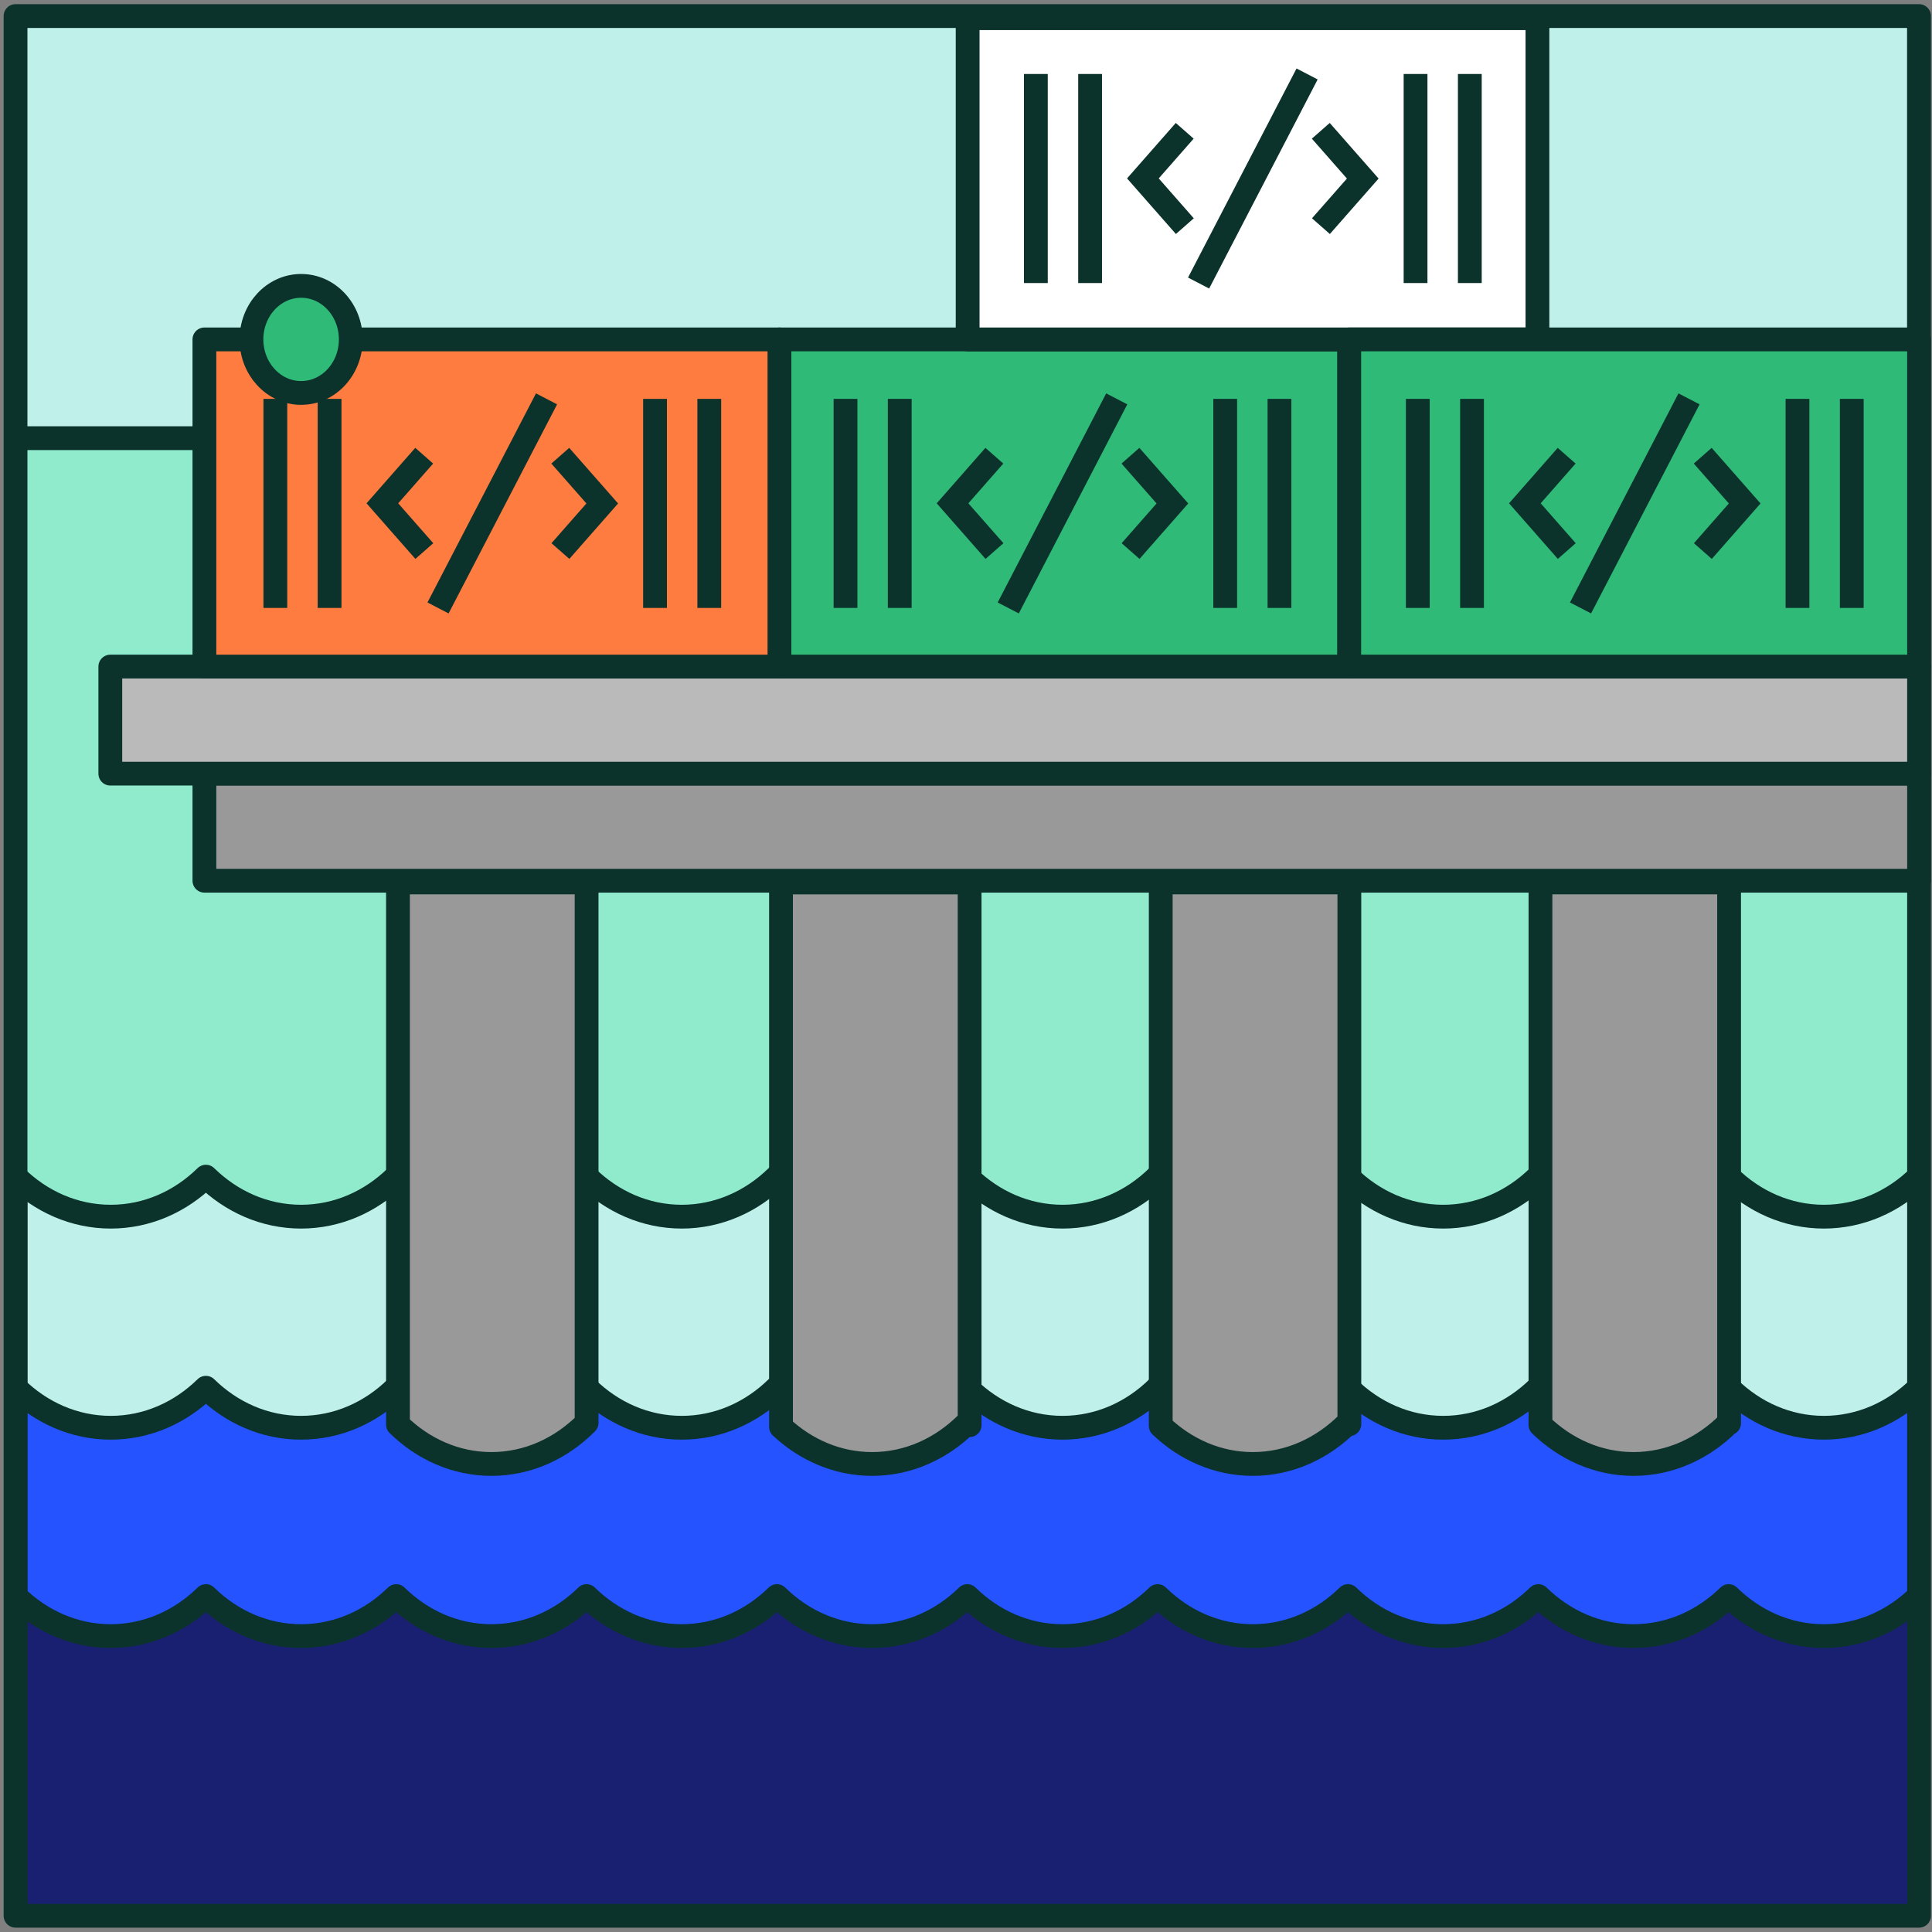 <svg width="373" height="373" viewBox="0 0 373 373" fill="none" xmlns="http://www.w3.org/2000/svg">
<rect x="0" y="0" width="373" height="373" fill="#808080" stroke="none"/>
<path d="M370.5 3.1H3V369.863H370.5V3.1Z" fill="#90EBCD"/>
<mask id="mask0_56_5494" style="mask-type:luminance" maskUnits="userSpaceOnUse" x="3" y="3" width="368" height="368">
<path d="M370.5 3.1H3V370.6H370.5V3.1Z" fill="white"/>
</mask>
<g mask="url(#mask0_56_5494)">
<path d="M738 227.171C733.108 231.97 726.673 234.895 719.625 234.895C712.577 234.895 706.142 231.97 701.25 227.171C696.358 231.97 689.923 234.895 682.875 234.895C675.827 234.895 669.392 231.97 664.5 227.171C659.608 231.97 653.173 234.895 646.125 234.895C639.077 234.895 632.642 231.97 627.75 227.171C622.858 231.97 616.423 234.895 609.375 234.895C602.327 234.895 595.892 231.97 591 227.171C586.108 231.97 579.673 234.895 572.625 234.895C565.577 234.895 559.142 231.97 554.25 227.171C549.358 231.97 542.923 234.895 535.875 234.895C528.827 234.895 522.392 231.97 517.5 227.171C512.608 231.97 506.173 234.895 499.125 234.895C492.077 234.895 485.642 231.97 480.75 227.171C475.858 231.97 469.423 234.895 462.375 234.895C455.327 234.895 448.892 231.97 444 227.171C439.108 231.97 432.673 234.895 425.625 234.895C418.577 234.895 412.142 231.97 407.25 227.171C402.358 231.97 395.923 234.895 388.875 234.895C381.827 234.895 375.392 231.97 370.5 227.171C365.608 231.97 359.173 234.895 352.125 234.895C345.077 234.895 338.642 231.97 333.75 227.171C328.858 231.97 322.423 234.895 315.375 234.895C308.327 234.895 301.892 231.97 297 227.171C292.108 231.97 285.673 234.895 278.625 234.895C271.577 234.895 265.142 231.97 260.25 227.171C255.358 231.97 248.923 234.895 241.875 234.895C234.827 234.895 228.392 231.97 223.5 227.171C218.608 231.97 212.173 234.895 205.125 234.895C198.077 234.895 191.642 231.97 186.75 227.171C181.858 231.97 175.423 234.895 168.375 234.895C161.327 234.895 154.892 231.97 150 227.171C145.108 231.97 138.673 234.895 131.625 234.895C124.577 234.895 118.142 231.97 113.25 227.171C108.358 231.97 101.923 234.895 94.875 234.895C87.827 234.895 81.392 231.97 76.5 227.171C71.608 231.97 65.173 234.895 58.125 234.895C51.077 234.895 44.642 231.97 39.75 227.171C34.858 231.97 28.423 234.895 21.375 234.895C14.327 234.895 7.892 231.97 3 227.171V329.113H738V227.171Z" fill="#BFF1EA" stroke="#0C322C" stroke-width="4.594" stroke-linejoin="round"/>
<path d="M738 267.922C733.108 272.722 726.673 275.647 719.625 275.647C712.577 275.647 706.142 272.722 701.25 267.922C696.358 272.722 689.923 275.647 682.875 275.647C675.827 275.647 669.392 272.722 664.5 267.922C659.608 272.722 653.173 275.647 646.125 275.647C639.077 275.647 632.642 272.722 627.75 267.922C622.858 272.722 616.423 275.647 609.375 275.647C602.327 275.647 595.892 272.722 591 267.922C586.108 272.722 579.673 275.647 572.625 275.647C565.577 275.647 559.142 272.722 554.25 267.922C549.358 272.722 542.923 275.647 535.875 275.647C528.827 275.647 522.392 272.722 517.5 267.922C512.608 272.722 506.173 275.647 499.125 275.647C492.077 275.647 485.642 272.722 480.75 267.922C475.858 272.722 469.423 275.647 462.375 275.647C455.327 275.647 448.892 272.722 444 267.922C439.108 272.722 432.673 275.647 425.625 275.647C418.577 275.647 412.142 272.722 407.25 267.922C402.358 272.722 395.923 275.647 388.875 275.647C381.827 275.647 375.392 272.722 370.5 267.922C365.608 272.722 359.173 275.647 352.125 275.647C345.077 275.647 338.642 272.722 333.75 267.922C328.858 272.722 322.423 275.647 315.375 275.647C308.327 275.647 301.892 272.722 297 267.922C292.108 272.722 285.673 275.647 278.625 275.647C271.577 275.647 265.142 272.722 260.25 267.922C255.358 272.722 248.923 275.647 241.875 275.647C234.827 275.647 228.392 272.722 223.5 267.922C218.608 272.722 212.173 275.647 205.125 275.647C198.077 275.647 191.642 272.722 186.75 267.922C181.858 272.722 175.423 275.647 168.375 275.647C161.327 275.647 154.892 272.722 150 267.922C145.108 272.722 138.673 275.647 131.625 275.647C124.577 275.647 118.142 272.722 113.25 267.922C108.358 272.722 101.923 275.647 94.875 275.647C87.827 275.647 81.392 272.722 76.5 267.922C71.608 272.722 65.173 275.647 58.125 275.647C51.077 275.647 44.642 272.722 39.75 267.922C34.858 272.722 28.423 275.647 21.375 275.647C14.327 275.647 7.892 272.722 3 267.922V369.864H738V267.922Z" fill="#2453FF" stroke="#0C322C" stroke-width="4.594" stroke-linejoin="round"/>
<path d="M738 308.147C733.108 312.947 726.673 315.872 719.625 315.872C712.577 315.872 706.142 312.947 701.25 308.147C696.358 312.947 689.923 315.872 682.875 315.872C675.827 315.872 669.392 312.947 664.5 308.147C659.608 312.947 653.173 315.872 646.125 315.872C639.077 315.872 632.642 312.947 627.75 308.147C622.858 312.947 616.423 315.872 609.375 315.872C602.327 315.872 595.892 312.947 591 308.147C586.108 312.947 579.673 315.872 572.625 315.872C565.577 315.872 559.142 312.947 554.25 308.147C549.358 312.947 542.923 315.872 535.875 315.872C528.827 315.872 522.392 312.947 517.5 308.147C512.608 312.947 506.173 315.872 499.125 315.872C492.077 315.872 485.642 312.947 480.75 308.147C475.858 312.947 469.423 315.872 462.375 315.872C455.327 315.872 448.892 312.947 444 308.147C439.108 312.947 432.673 315.872 425.625 315.872C418.577 315.872 412.142 312.947 407.25 308.147C402.358 312.947 395.923 315.872 388.875 315.872C381.827 315.872 375.392 312.947 370.5 308.147C365.608 312.947 359.173 315.872 352.125 315.872C345.077 315.872 338.642 312.947 333.75 308.147C328.858 312.947 322.423 315.872 315.375 315.872C308.327 315.872 301.892 312.947 297 308.147C292.108 312.947 285.673 315.872 278.625 315.872C271.577 315.872 265.142 312.947 260.25 308.147C255.358 312.947 248.923 315.872 241.875 315.872C234.827 315.872 228.392 312.947 223.5 308.147C218.608 312.947 212.173 315.872 205.125 315.872C198.077 315.872 191.642 312.947 186.75 308.147C181.858 312.947 175.423 315.872 168.375 315.872C161.327 315.872 154.892 312.947 150 308.147C145.108 312.947 138.673 315.872 131.625 315.872C124.577 315.872 118.142 312.947 113.25 308.147C108.358 312.947 101.923 315.872 94.875 315.872C87.827 315.872 81.392 312.947 76.5 308.147C71.608 312.947 65.173 315.872 58.125 315.872C51.077 315.872 44.642 312.947 39.75 308.147C34.858 312.947 28.423 315.872 21.375 315.872C14.327 315.872 7.892 312.947 3 308.147V410.09H738V308.147Z" fill="#192072" stroke="#0C322C" stroke-width="4.594" stroke-linejoin="round"/>
<path d="M297 -485.918L-217.5 84.594H370.5V-485.918H297Z" fill="#BFF1EA" stroke="#0C322C" stroke-width="4.594" stroke-linejoin="round"/>
</g>
<path d="M370.5 3.1H3V369.863H370.5V3.1Z" stroke="#0C322C" stroke-width="4.594" stroke-linejoin="round"/>
<path d="M370.5 149.363H39.464V170.035H370.5V149.363Z" fill="#999999" stroke="#0C322C" stroke-width="4.594" stroke-linejoin="round"/>
<path d="M370.5 128.692H21.298V149.364H370.5V128.692Z" fill="#BABABA" stroke="#0C322C" stroke-width="4.594" stroke-linejoin="round"/>
<path d="M315.375 282.639C322.423 282.639 328.858 279.638 333.75 274.712C333.775 274.74 333.799 274.759 333.824 274.777V170.372H297.408V275.103C302.251 279.796 308.515 282.639 315.375 282.639Z" fill="#999999" stroke="#0C322C" stroke-width="4.594" stroke-linejoin="round"/>
<path d="M241.875 282.639C248.923 282.639 255.359 279.638 260.25 274.712C260.332 274.796 260.422 274.88 260.512 274.963V170.372H224.097V275.289C228.915 279.87 235.105 282.639 241.875 282.639Z" fill="#999999" stroke="#0C322C" stroke-width="4.594" stroke-linejoin="round"/>
<path d="M94.875 282.639C101.923 282.639 108.358 279.638 113.25 274.712V170.372H76.835V275.038C81.686 279.768 87.983 282.639 94.867 282.639H94.875Z" fill="#999999" stroke="#0C322C" stroke-width="4.594" stroke-linejoin="round"/>
<path d="M168.375 282.639C175.423 282.639 181.858 279.637 186.75 274.712C186.897 274.861 187.052 275 187.199 275.149V170.381H150.784V275.474C155.57 279.944 161.695 282.639 168.375 282.639Z" fill="#999999" stroke="#0C322C" stroke-width="4.594" stroke-linejoin="round"/>
<path d="M260.491 65.527H150.482V128.691H260.491V65.527Z" fill="#30BA78" stroke="#0C322C" stroke-width="4.594" stroke-linejoin="round"/>
<path d="M296.825 3.512H186.816V65.527H296.825V3.512Z" fill="white" stroke="#0C322C" stroke-width="4.594" stroke-linejoin="round"/>
<path d="M370.5 65.527H260.491V128.691H370.5V65.527Z" fill="#30BA78" stroke="#0C322C" stroke-width="4.594" stroke-linejoin="round"/>
<path d="M150.482 65.527H39.464V128.691H150.482V65.527Z" fill="#FE7C3F" stroke="#0C322C" stroke-width="4.594" stroke-linejoin="round"/>
<path d="M58.136 75.864C63.431 75.864 67.724 71.236 67.724 65.528C67.724 59.819 63.431 55.192 58.136 55.192C52.84 55.192 48.548 59.819 48.548 65.528C48.548 71.236 52.84 75.864 58.136 75.864Z" fill="#30BA78" stroke="#0C322C" stroke-width="4.594" stroke-linejoin="round"/>
<path d="M199.988 14.279V54.647" stroke="#0C322C" stroke-width="4.594" stroke-linejoin="round"/>
<path d="M210.458 14.279V54.647" stroke="#0C322C" stroke-width="4.594" stroke-linejoin="round"/>
<path d="M252.353 14.279L231.405 54.647" stroke="#0C322C" stroke-width="4.594" stroke-linejoin="round"/>
<path d="M273.292 14.279V54.647" stroke="#0C322C" stroke-width="4.594" stroke-linejoin="round"/>
<path d="M283.769 14.279V54.647" stroke="#0C322C" stroke-width="4.594" stroke-linejoin="round"/>
<path d="M228.727 25.253L220.65 34.444L228.751 43.662" stroke="#0C322C" stroke-width="4.594" stroke-miterlimit="10"/>
<path d="M255.023 43.662L263.1 34.472L254.999 25.253" stroke="#0C322C" stroke-width="4.594" stroke-miterlimit="10"/>
<path d="M273.726 77.005V117.373" stroke="#0C322C" stroke-width="4.594" stroke-linejoin="round"/>
<path d="M284.195 77.005V117.373" stroke="#0C322C" stroke-width="4.594" stroke-linejoin="round"/>
<path d="M326.09 77.005L305.142 117.373" stroke="#0C322C" stroke-width="4.594" stroke-linejoin="round"/>
<path d="M347.029 77.005V117.373" stroke="#0C322C" stroke-width="4.594" stroke-linejoin="round"/>
<path d="M357.508 77.005V117.373" stroke="#0C322C" stroke-width="4.594" stroke-linejoin="round"/>
<path d="M302.464 87.981L294.396 97.171L302.489 106.39" stroke="#0C322C" stroke-width="4.594" stroke-miterlimit="10"/>
<path d="M328.76 106.39L336.837 97.199L328.736 87.981" stroke="#0C322C" stroke-width="4.594" stroke-miterlimit="10"/>
<path d="M163.238 77.005V117.373" stroke="#0C322C" stroke-width="4.594" stroke-linejoin="round"/>
<path d="M173.708 77.005V117.373" stroke="#0C322C" stroke-width="4.594" stroke-linejoin="round"/>
<path d="M215.603 77.005L194.655 117.373" stroke="#0C322C" stroke-width="4.594" stroke-linejoin="round"/>
<path d="M236.542 77.005V117.373" stroke="#0C322C" stroke-width="4.594" stroke-linejoin="round"/>
<path d="M247.02 77.005V117.373" stroke="#0C322C" stroke-width="4.594" stroke-linejoin="round"/>
<path d="M191.976 87.981L183.9 97.171L192.001 106.39" stroke="#0C322C" stroke-width="4.594" stroke-miterlimit="10"/>
<path d="M218.273 106.39L226.35 97.199L218.249 87.981" stroke="#0C322C" stroke-width="4.594" stroke-miterlimit="10"/>
<path d="M53.16 77.005V117.373" stroke="#0C322C" stroke-width="4.594" stroke-linejoin="round"/>
<path d="M63.63 77.005V117.373" stroke="#0C322C" stroke-width="4.594" stroke-linejoin="round"/>
<path d="M105.516 77.005L84.569 117.373" stroke="#0C322C" stroke-width="4.594" stroke-linejoin="round"/>
<path d="M126.464 77.005V117.373" stroke="#0C322C" stroke-width="4.594" stroke-linejoin="round"/>
<path d="M136.934 77.005V117.373" stroke="#0C322C" stroke-width="4.594" stroke-linejoin="round"/>
<path d="M81.898 87.981L73.821 97.171L81.923 106.39" stroke="#0C322C" stroke-width="4.594" stroke-miterlimit="10"/>
<path d="M108.195 106.39L116.272 97.199L108.17 87.981" stroke="#0C322C" stroke-width="4.594" stroke-miterlimit="10"/>
</svg>
